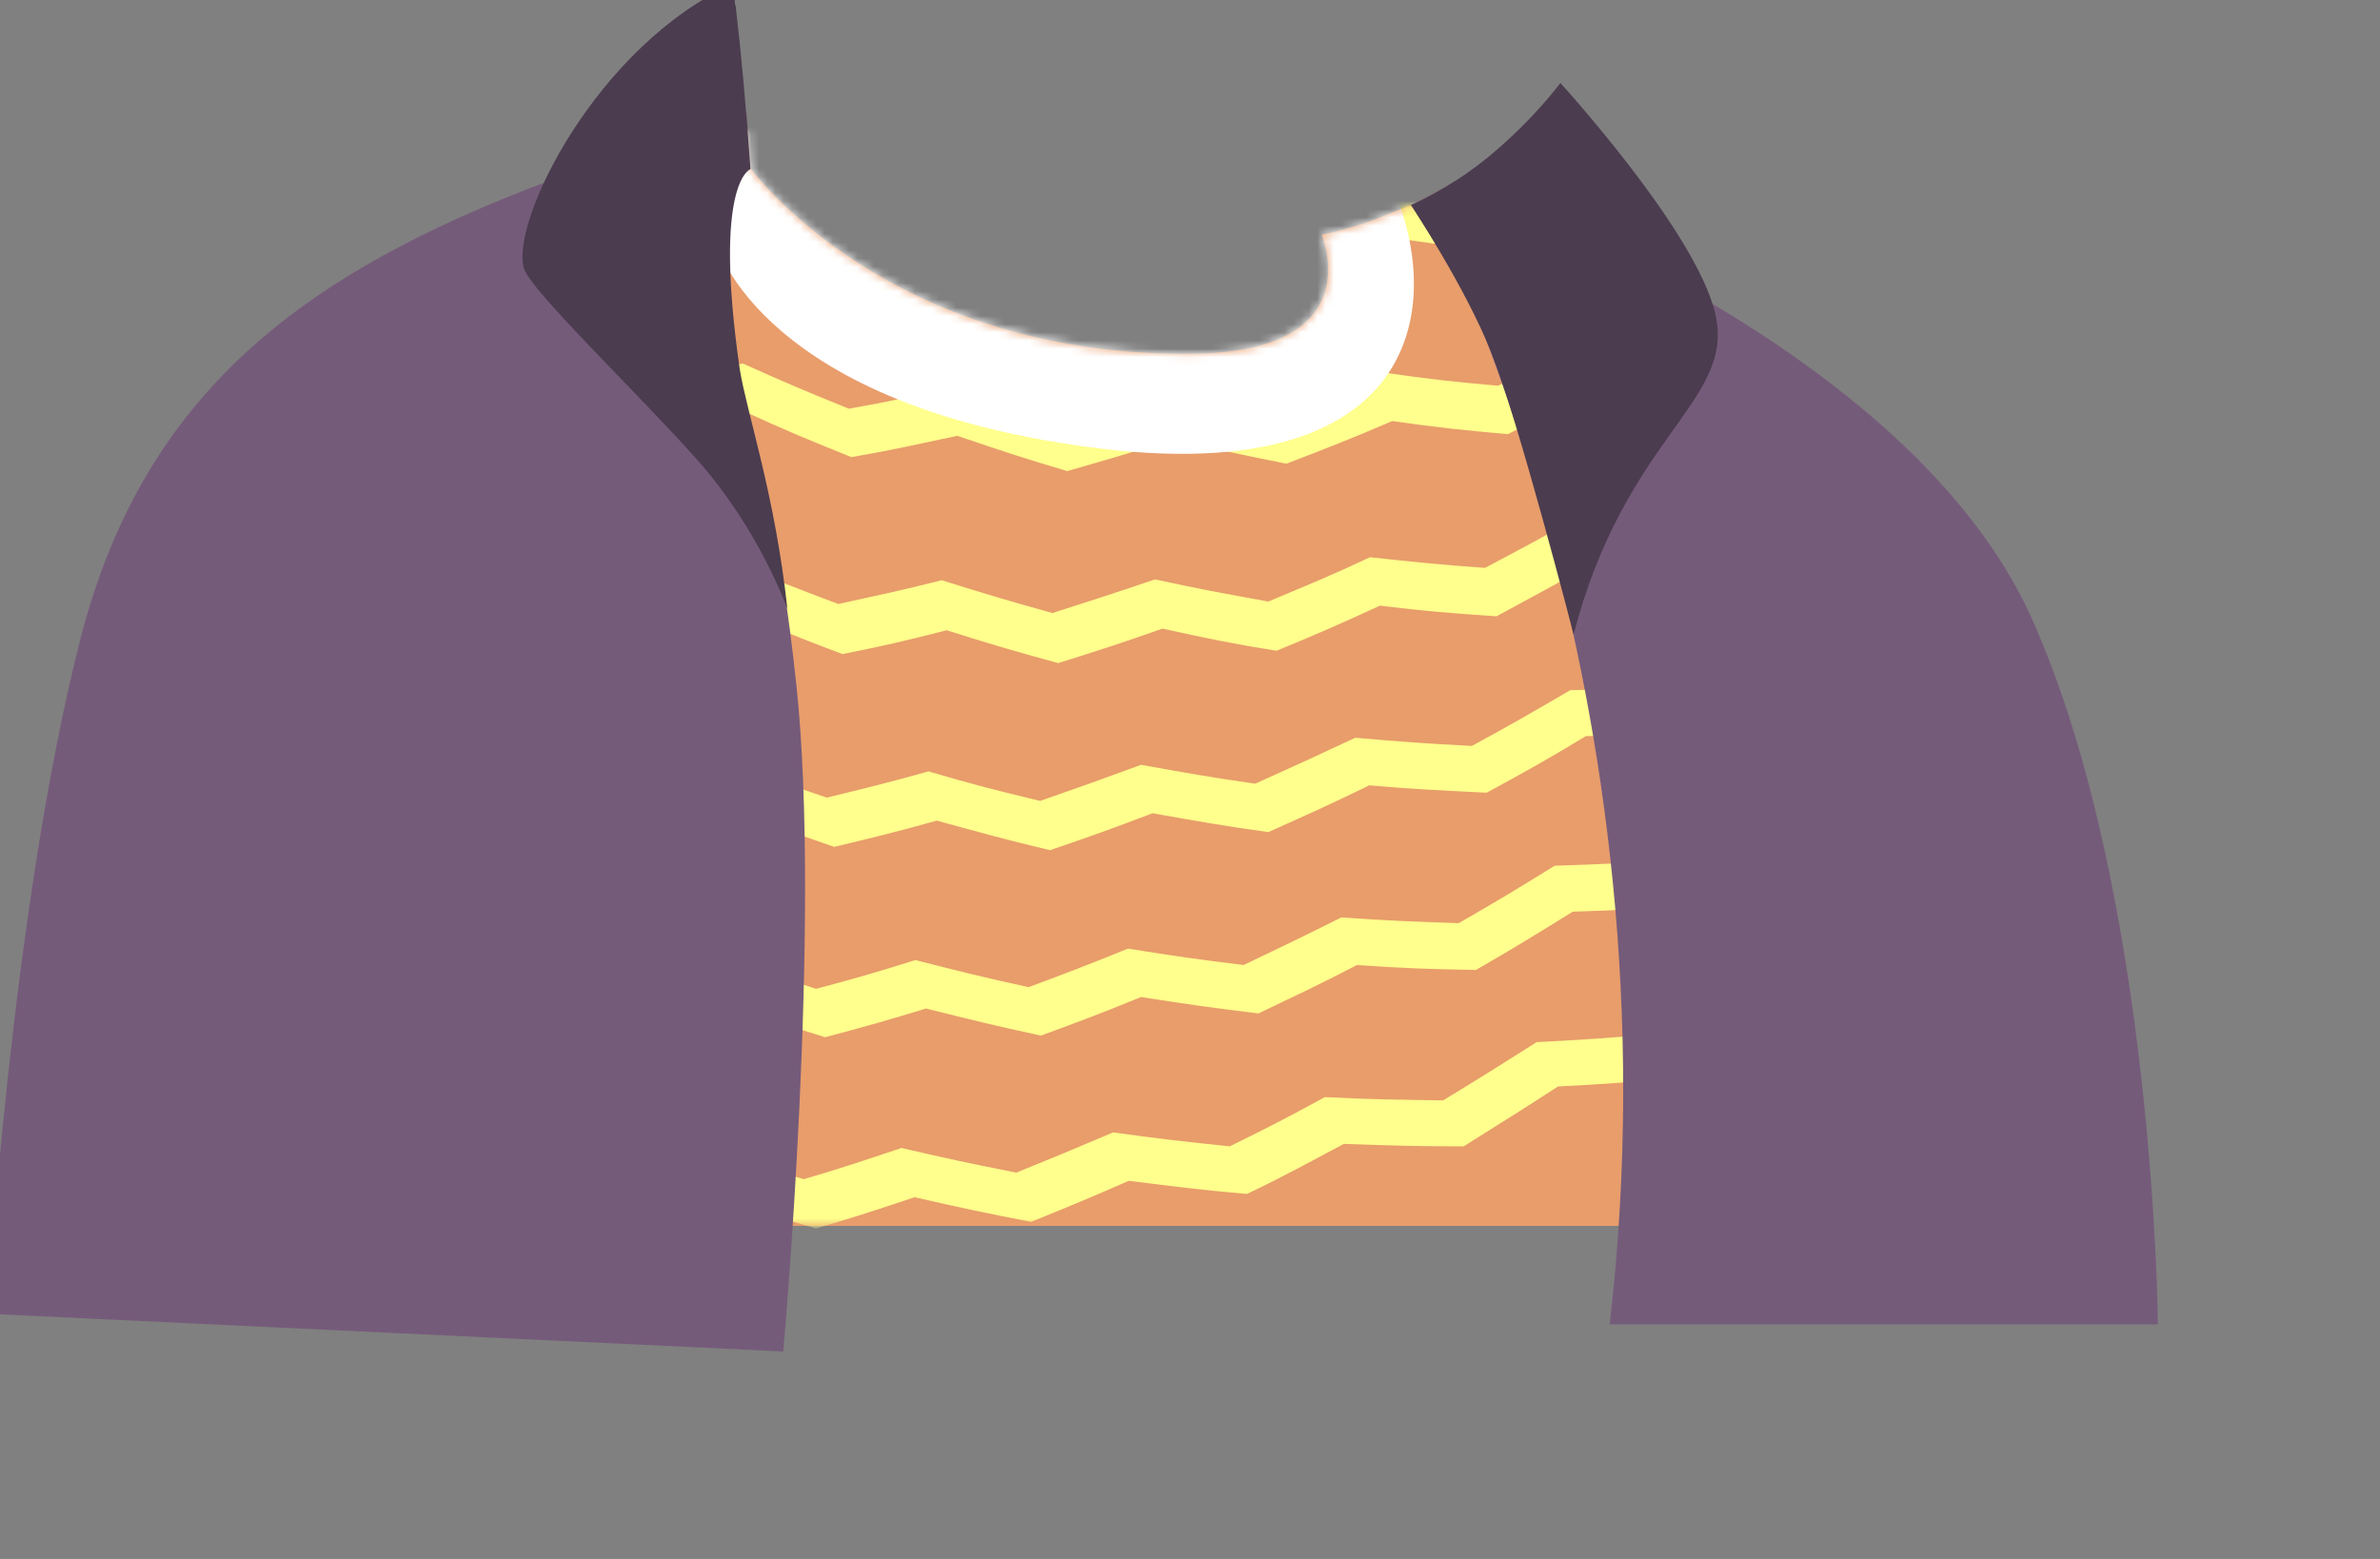 <svg width="290" height="190" viewBox="0 0 290 190" fill="none" xmlns="http://www.w3.org/2000/svg">
<rect x="0" y="0" width="290" height="190" fill="#808080" stroke="none"/>
<g clip-path="url(#clip0_4_1828)">
<path d="M73.641 19.615C73.641 19.615 88.241 13.815 90.941 13.615L91.141 15.915C91.141 15.915 79.541 20.915 78.841 21.715C78.141 22.515 73.641 19.615 73.641 19.615Z" fill="#7E5D6D"/>
<path d="M253.841 149.415H1.041C1.041 149.415 2.541 103.015 17.741 69.915C29.241 44.915 56.841 28.415 76.941 21.215C82.641 19.215 87.041 17.015 91.141 15.915C91.141 16.415 91.441 20.115 91.441 20.515C91.441 20.515 108.041 43.415 145.041 43.115C167.241 43.015 161.041 28.615 161.041 28.615C162.941 28.215 164.741 27.715 166.541 27.115C167.141 26.915 171.341 25.215 171.841 25.015C184.741 28.415 200.541 38.015 223.441 57.215C249.241 78.915 253.841 149.415 253.841 149.415Z" fill="#E89D6B"/>
<mask id="mask0_4_1828" style="mask-type:alpha" maskUnits="userSpaceOnUse" x="1" y="15" width="253" height="135">
<path d="M253.841 149.415H1.041C1.041 149.415 2.541 103.015 17.741 69.915C29.241 44.915 56.841 28.415 76.941 21.215C82.641 19.215 87.041 17.015 91.141 15.915C91.141 16.415 91.441 20.115 91.441 20.515C91.441 20.515 108.041 43.415 145.041 43.115C167.241 43.015 161.041 28.615 161.041 28.615C162.941 28.215 164.741 27.715 166.541 27.115C167.141 26.915 171.341 25.215 171.841 25.015C184.741 28.415 200.541 38.015 223.441 57.215C249.241 78.915 253.841 149.415 253.841 149.415Z" fill="#E89D6B"/>
</mask>
<g mask="url(#mask0_4_1828)">
<path d="M52.941 13.715C58.441 13.915 61.241 14.015 66.741 13.915C71.641 16.815 74.041 18.215 79.041 20.915C84.141 20.615 86.741 20.415 91.841 19.815C96.941 22.215 99.441 23.415 104.541 25.715C109.741 24.915 112.341 24.415 117.441 23.415C122.641 25.415 125.341 26.315 130.541 28.015C135.741 26.715 138.341 25.915 143.541 24.415C148.941 25.815 151.641 26.515 157.041 27.715C162.241 25.815 164.841 24.915 170.041 22.815C175.541 23.715 178.341 24.115 183.841 24.815C188.941 22.415 191.541 21.215 196.641 18.615C202.241 18.915 205.041 19.015 210.641 19.115C215.641 16.115 218.141 14.615 223.141 11.515C229.441 11.015 232.541 10.715 238.841 10.015C238.341 12.415 238.141 13.615 237.741 16.015C232.541 16.615 229.841 16.915 224.641 17.315C219.541 20.515 217.041 22.115 211.841 25.115C206.141 25.115 203.341 25.015 197.641 24.715C192.441 27.315 189.841 28.615 184.641 31.015C179.041 30.315 176.241 29.915 170.641 29.115C165.441 31.215 162.741 32.215 157.541 34.015C152.041 32.815 149.341 32.115 143.941 30.715C138.741 32.215 136.041 33.015 130.841 34.315C125.541 32.515 122.841 31.615 117.541 29.615C112.341 30.615 109.741 31.115 104.441 31.915C99.241 29.615 96.741 28.515 91.541 26.015C86.341 26.515 83.741 26.715 78.641 27.015C73.641 24.315 71.141 22.915 66.241 19.915C61.641 19.915 59.341 19.915 54.741 19.715C54.041 17.415 53.741 16.215 52.941 13.715Z" fill="#FFFF8D"/>
<path d="M51.541 39.115C57.041 39.215 59.741 39.215 65.341 39.015C70.341 41.815 72.841 43.115 77.841 45.715C82.941 45.315 85.441 45.015 90.541 44.315C95.641 46.615 98.241 47.715 103.441 49.815C108.541 48.915 111.041 48.315 116.241 47.215C121.541 49.015 124.241 49.915 129.541 51.515C134.641 50.015 137.241 49.315 142.341 47.615C147.741 48.915 150.541 49.515 155.941 50.615C161.041 48.615 163.541 47.615 168.641 45.415C174.241 46.215 176.941 46.515 182.541 47.015C187.541 44.515 190.041 43.215 195.041 40.515C200.641 40.715 203.541 40.715 209.141 40.615C214.041 37.615 216.441 36.015 221.341 32.815C227.641 32.215 230.841 31.915 237.141 31.015C236.741 33.415 236.641 34.615 236.241 36.915C230.941 37.615 228.341 37.915 223.141 38.415C218.141 41.715 215.741 43.315 210.741 46.415C205.041 46.515 202.141 46.515 196.441 46.315C191.341 49.015 188.841 50.315 183.741 52.915C178.141 52.415 175.241 52.115 169.641 51.315C164.541 53.515 161.941 54.515 156.741 56.515C151.241 55.415 148.441 54.815 142.941 53.515C137.741 55.215 135.241 55.915 130.041 57.415C124.641 55.815 121.941 54.915 116.641 53.115C111.441 54.215 108.941 54.815 103.741 55.715C98.541 53.615 95.841 52.515 90.641 50.115C85.541 50.715 82.941 51.015 77.841 51.515C72.741 48.915 70.241 47.515 65.241 44.715C60.641 44.815 58.341 44.915 53.841 44.815C52.841 42.615 52.441 41.415 51.541 39.115Z" fill="#FFFF8D"/>
<path d="M50.142 64.115C55.542 64.015 58.342 63.915 63.842 63.715C68.842 66.415 71.442 67.715 76.542 70.115C81.542 69.515 84.042 69.215 89.042 68.415C94.242 70.615 96.842 71.615 102.142 73.615C107.142 72.515 109.642 72.015 114.742 70.715C120.142 72.415 122.842 73.215 128.242 74.715C133.242 73.115 135.742 72.315 140.742 70.615C146.242 71.815 149.042 72.315 154.542 73.315C159.542 71.215 162.042 70.215 166.942 67.915C172.542 68.515 175.342 68.815 180.942 69.215C185.842 66.615 188.342 65.315 193.142 62.515C198.842 62.515 201.642 62.515 207.342 62.315C212.142 59.215 214.542 57.615 219.242 54.415C225.542 53.715 228.742 53.315 235.042 52.315C234.742 54.615 234.642 55.815 234.442 58.215C229.142 59.015 226.542 59.415 221.242 60.015C216.442 63.315 213.942 65.015 209.142 68.115C203.342 68.315 200.442 68.415 194.742 68.315C189.742 71.115 187.342 72.415 182.342 75.115C176.642 74.715 173.842 74.515 168.142 73.815C163.142 76.115 160.642 77.215 155.542 79.315C149.942 78.415 147.142 77.815 141.642 76.615C136.542 78.415 134.042 79.215 128.942 80.815C123.442 79.315 120.742 78.515 115.342 76.815C110.242 78.115 107.742 78.715 102.642 79.715C97.342 77.715 94.642 76.615 89.442 74.415C84.342 75.215 81.842 75.515 76.742 76.115C71.542 73.615 69.042 72.315 63.942 69.615C59.442 69.815 57.142 69.915 52.642 70.015C51.642 67.715 51.142 66.515 50.142 64.115Z" fill="#FFFF8D"/>
<path d="M48.642 89.015C54.042 88.815 56.742 88.615 62.142 88.215C67.242 90.815 69.842 92.015 75.042 94.315C79.942 93.615 82.442 93.215 87.442 92.315C92.742 94.415 95.442 95.415 100.742 97.215C105.642 96.015 108.142 95.415 113.142 94.015C118.542 95.615 121.342 96.315 126.742 97.615C131.642 95.915 134.142 95.015 139.042 93.215C144.642 94.215 147.342 94.715 152.942 95.515C157.842 93.315 160.242 92.215 165.142 89.915C170.842 90.415 173.642 90.615 179.342 90.915C184.142 88.315 186.542 86.915 191.342 84.115C197.042 84.015 199.942 83.915 205.642 83.615C210.342 80.515 212.642 78.915 217.242 75.615C223.642 74.815 226.842 74.315 233.142 73.215C232.942 75.515 232.942 76.715 232.742 79.015C227.442 79.915 224.842 80.315 219.542 81.015C214.842 84.415 212.442 86.015 207.742 89.215C201.942 89.515 199.042 89.615 193.242 89.715C188.442 92.615 185.942 94.015 181.142 96.615C175.442 96.315 172.542 96.215 166.842 95.715C161.942 98.115 159.442 99.215 154.542 101.415C148.842 100.615 146.042 100.115 140.442 99.115C135.442 101.015 132.942 101.915 127.942 103.615C122.442 102.315 119.642 101.515 114.142 100.015C109.142 101.415 106.642 102.015 101.642 103.215C96.242 101.315 93.542 100.415 88.142 98.315C83.142 99.215 80.642 99.615 75.642 100.315C70.342 97.915 67.742 96.715 62.642 94.115C58.142 94.515 55.942 94.615 51.442 94.815C50.342 92.515 49.742 91.315 48.642 89.015Z" fill="#FFFF8D"/>
<path d="M47.241 113.615C52.541 113.215 55.241 113.015 60.641 112.415C65.841 114.815 68.441 116.015 73.741 118.215C78.641 117.415 81.041 116.915 85.941 115.915C91.341 117.815 94.041 118.815 99.441 120.515C104.341 119.215 106.741 118.515 111.541 117.015C117.041 118.415 119.841 119.115 125.341 120.315C130.141 118.515 132.541 117.615 137.441 115.615C143.041 116.515 145.841 116.915 151.541 117.615C156.341 115.315 158.641 114.215 163.441 111.815C169.141 112.215 172.041 112.315 177.741 112.515C182.441 109.815 184.741 108.415 189.441 105.515C195.241 105.315 198.041 105.215 203.841 104.815C208.341 101.615 210.641 100.015 215.141 96.715C221.541 95.815 224.741 95.315 231.141 94.115C231.041 96.415 231.041 97.515 230.941 99.815C225.641 100.815 223.041 101.215 217.741 102.015C213.141 105.415 210.841 107.115 206.241 110.315C200.441 110.815 197.441 110.915 191.641 111.115C186.941 114.015 184.541 115.515 179.841 118.215C174.041 118.115 171.141 118.015 165.341 117.615C160.541 120.115 158.141 121.215 153.341 123.515C147.641 122.815 144.741 122.415 139.041 121.515C134.141 123.515 131.741 124.415 126.841 126.215C121.241 125.015 118.441 124.315 112.841 122.915C107.941 124.415 105.441 125.115 100.541 126.415C95.041 124.715 92.341 123.815 86.841 121.815C81.941 122.815 79.441 123.315 74.541 124.115C69.241 121.915 66.541 120.715 61.241 118.315C56.841 118.815 54.641 119.015 50.241 119.315C49.041 117.115 48.441 115.915 47.241 113.615Z" fill="#FFFF8D"/>
<path d="M45.741 138.015C51.041 137.515 53.641 137.215 58.941 136.515C64.241 138.815 66.941 139.915 72.241 142.015C77.041 141.015 79.441 140.515 84.241 139.415C89.741 141.215 92.441 142.115 97.941 143.715C102.741 142.315 105.041 141.515 109.841 139.915C115.441 141.215 118.241 141.815 123.841 142.915C128.541 141.015 130.941 140.015 135.641 138.015C141.341 138.815 144.141 139.115 149.841 139.715C154.541 137.415 156.841 136.215 161.441 133.715C167.241 134.015 170.041 134.015 175.841 134.115C180.441 131.315 182.641 129.915 187.241 127.015C193.041 126.715 195.941 126.515 201.741 126.015C206.141 122.815 208.341 121.115 212.741 117.815C219.141 116.815 222.441 116.315 228.841 115.015C228.841 117.215 228.841 118.415 228.941 120.615C223.641 121.615 221.041 122.115 215.741 122.915C211.241 126.315 209.041 128.015 204.541 131.315C198.641 131.915 195.741 132.115 189.841 132.415C185.241 135.415 182.941 136.815 178.341 139.715C172.541 139.715 169.541 139.615 163.741 139.415C159.041 141.915 156.741 143.215 151.941 145.515C146.141 145.015 143.241 144.615 137.541 143.915C132.741 146.015 130.341 147.015 125.641 148.915C119.941 147.815 117.141 147.215 111.441 145.915C106.641 147.515 104.241 148.315 99.441 149.715C93.841 148.115 91.141 147.315 85.541 145.515C80.741 146.715 78.241 147.215 73.441 148.215C68.041 146.115 65.341 145.015 59.941 142.715C55.541 143.315 53.441 143.615 49.041 144.015C47.741 141.515 47.041 140.315 45.741 138.015Z" fill="#FFFF8D"/>
<path d="M87.341 29.815C87.341 29.815 92.741 49.715 134.441 54.715C176.241 59.615 176.641 33.315 167.441 18.515C158.241 3.715 94.741 7.315 87.941 14.415C81.141 21.515 87.341 29.815 87.341 29.815Z" fill="white"/>
</g>
<path d="M50.541 149.415L46.041 112.315" stroke="#544D4D" stroke-width="3" stroke-miterlimit="10" stroke-linecap="round" stroke-linejoin="round"/>
<path d="M225.141 99.715C225.141 99.715 222.141 107.015 223.041 114.315C223.941 121.615 226.541 132.315 222.841 149.415" stroke="#544D4D" stroke-width="3" stroke-miterlimit="10" stroke-linecap="round" stroke-linejoin="round"/>
<path d="M73.64 19.615C75.54 19.015 78.84 19.615 79.84 21.315C83.74 27.715 93.14 46.415 97.04 83.515C100.14 112.515 95.44 164.715 95.44 164.715L-1.56 160.115C-1.56 160.115 1.34 110.815 9.84 77.715C18.14 45.615 39.94 31.215 73.64 19.615Z" fill="#755B7A"/>
<path d="M174.24 25.715C174.24 25.715 205.14 83.815 196.14 161.415H262.94C262.94 161.415 262.54 108.715 247.54 75.315C232.54 41.915 180.04 23.215 180.04 23.215C180.04 23.215 176.74 24.815 174.24 25.715Z" fill="#755B7A"/>
<path d="M174.241 25.715L171.841 25.015C171.841 25.015 175.341 23.315 176.841 22.315L177.741 21.815C177.741 21.815 182.541 24.015 184.241 24.815C185.941 25.615 178.341 29.315 178.341 29.315C178.341 29.315 174.541 25.815 174.241 25.715Z" fill="#7E5D6D"/>
<path d="M95.941 74.215C95.941 74.215 92.54 64.515 84.841 55.915C77.74 47.915 64.74 35.515 63.84 32.715C62.141 27.015 72.74 5.515 89.341 -1.985C89.341 -1.885 89.341 -1.785 89.341 -1.685C89.341 -1.585 89.341 -1.485 89.341 -1.285C89.341 -1.085 89.341 -0.885 89.441 -0.685C89.441 -0.385 89.54 -0.085 89.54 0.215C89.54 0.415 89.54 0.515 89.641 0.715C90.341 6.715 90.941 13.415 91.441 20.515V20.615C91.441 20.615 86.841 22.115 90.141 45.015C91.04 50.515 94.441 60.315 95.941 74.215Z" fill="#4B3C4F"/>
<path d="M191.74 77.315C191.74 77.315 185.04 51.315 181.74 43.015C178.44 34.815 172.24 25.515 171.94 25.015C175.84 23.215 179.34 20.915 182.44 18.215C185.54 15.515 188.04 12.815 190.14 10.115C192.64 12.915 207.54 29.715 209.14 38.915C210.94 49.115 197.94 53.515 191.74 77.315Z" fill="#4B3C4F"/>
</g>
<defs>
<clipPath id="clip0_4_1828">
<rect width="290" height="190" fill="white"/>
</clipPath>
</defs>
</svg>
